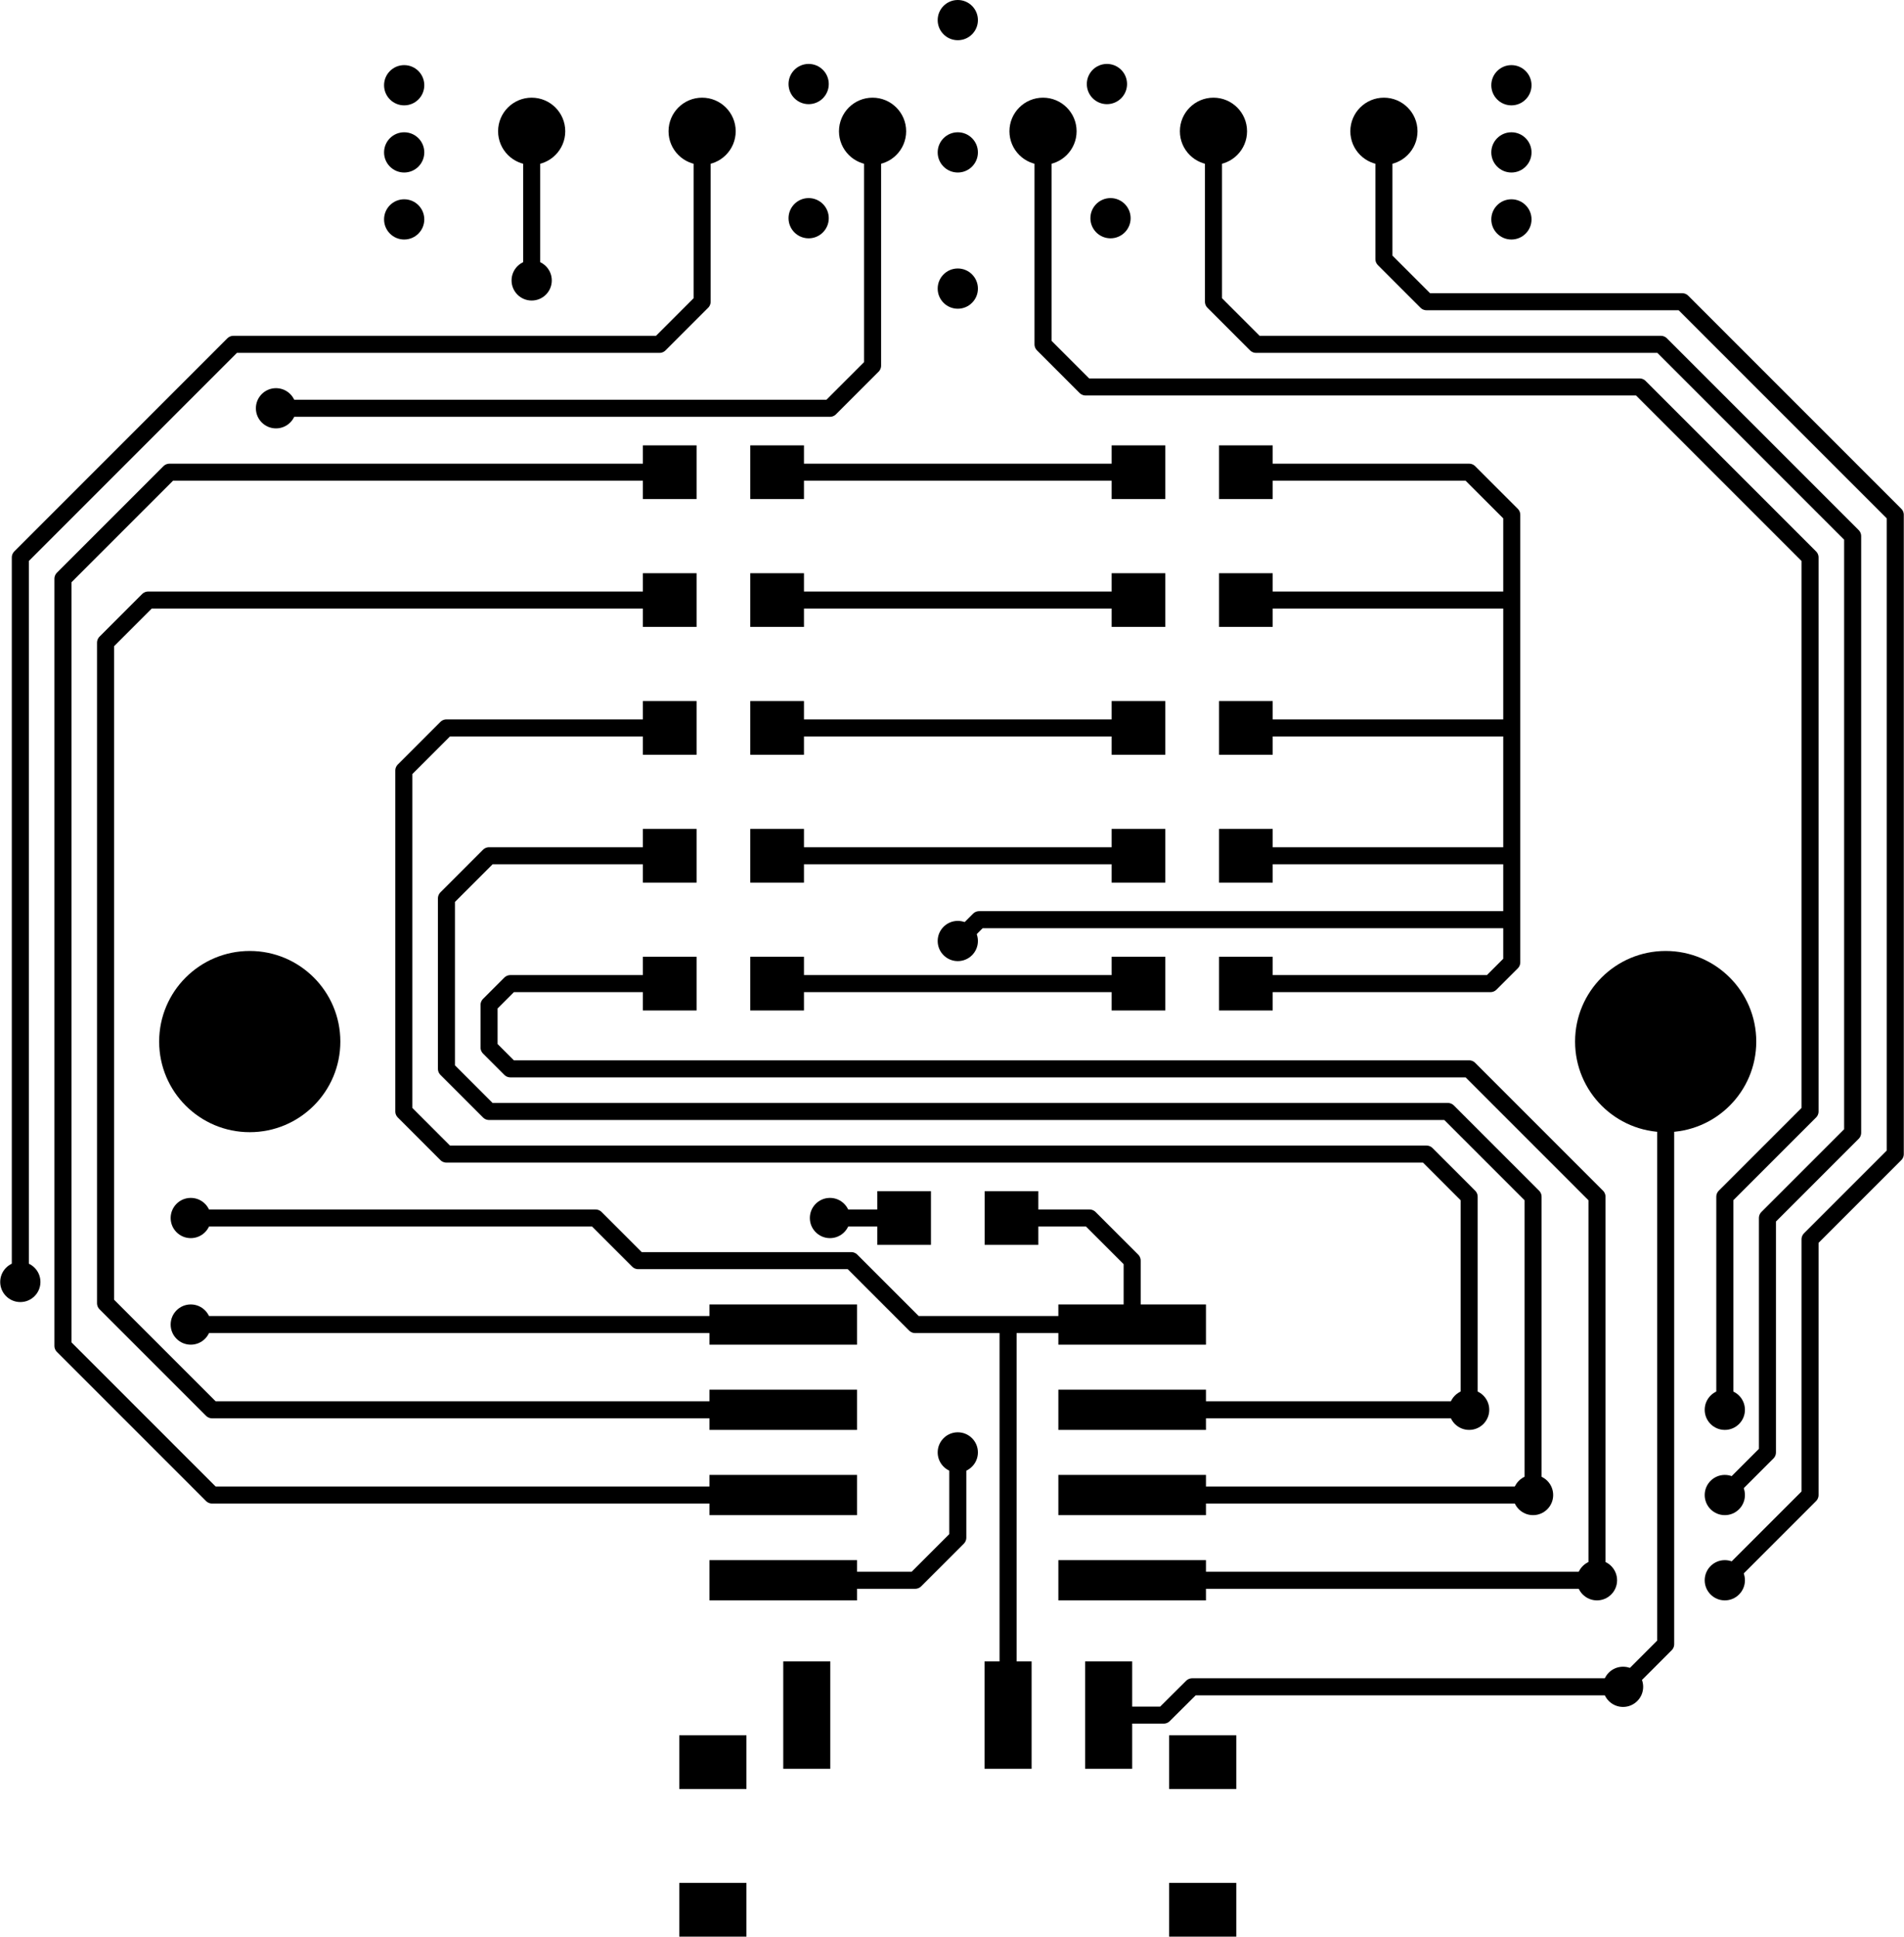 <svg version="1.1" xmlns="http://www.w3.org/2000/svg" xmlns:xlink="http://www.w3.org/1999/xlink" stroke-linecap="round" stroke-linejoin="round" stroke-width="0" fill-rule="evenodd" width="1.117in" height="1.136in" viewBox="82.1 66.15 1116.8 1136.05" id="RUVAdYDNuOF8S8S1Vhoy"><defs><circle cx="0" cy="0" r="53.15" id="RUVAdYDNuOF8S8S1Vhoy_pad-10"/><circle cx="0" cy="0" r="19.7" id="RUVAdYDNuOF8S8S1Vhoy_pad-11"/><rect x="-15.75" y="-15.75" width="31.5" height="31.5" id="RUVAdYDNuOF8S8S1Vhoy_pad-12"/><rect x="-13.8" y="-31.5" width="27.6" height="63" id="RUVAdYDNuOF8S8S1Vhoy_pad-13"/><rect x="-19.7" y="-15.75" width="39.4" height="31.5" id="RUVAdYDNuOF8S8S1Vhoy_pad-14"/><rect x="-43.3" y="-11.8" width="86.6" height="23.6" id="RUVAdYDNuOF8S8S1Vhoy_pad-15"/><circle cx="0" cy="0" r="11.8" id="RUVAdYDNuOF8S8S1Vhoy_pad-16"/></defs><g transform="translate(0,1268.35) scale(1,-1)" fill="currentColor" stroke="currentColor"><use xlink:href="#RUVAdYDNuOF8S8S1Vhoy_pad-10" x="228.5" y="591.2"/><use xlink:href="#RUVAdYDNuOF8S8S1Vhoy_pad-10" x="1059.2" y="591.2"/><use xlink:href="#RUVAdYDNuOF8S8S1Vhoy_pad-11" x="893.9" y="1125.2"/><use xlink:href="#RUVAdYDNuOF8S8S1Vhoy_pad-11" x="793.9" y="1125.2"/><use xlink:href="#RUVAdYDNuOF8S8S1Vhoy_pad-11" x="693.9" y="1125.2"/><use xlink:href="#RUVAdYDNuOF8S8S1Vhoy_pad-11" x="593.9" y="1125.2"/><use xlink:href="#RUVAdYDNuOF8S8S1Vhoy_pad-11" x="493.9" y="1125.2"/><use xlink:href="#RUVAdYDNuOF8S8S1Vhoy_pad-11" x="393.9" y="1125.2"/><use xlink:href="#RUVAdYDNuOF8S8S1Vhoy_pad-12" x="474.9" y="925.2"/><use xlink:href="#RUVAdYDNuOF8S8S1Vhoy_pad-12" x="537.9" y="925.2"/><use xlink:href="#RUVAdYDNuOF8S8S1Vhoy_pad-12" x="537.9" y="850.2"/><use xlink:href="#RUVAdYDNuOF8S8S1Vhoy_pad-12" x="474.9" y="850.2"/><use xlink:href="#RUVAdYDNuOF8S8S1Vhoy_pad-12" x="474.9" y="775.2"/><use xlink:href="#RUVAdYDNuOF8S8S1Vhoy_pad-12" x="537.9" y="775.2"/><use xlink:href="#RUVAdYDNuOF8S8S1Vhoy_pad-12" x="537.9" y="700.2"/><use xlink:href="#RUVAdYDNuOF8S8S1Vhoy_pad-12" x="474.9" y="700.2"/><use xlink:href="#RUVAdYDNuOF8S8S1Vhoy_pad-12" x="474.9" y="625.2"/><use xlink:href="#RUVAdYDNuOF8S8S1Vhoy_pad-12" x="537.9" y="625.2"/><use xlink:href="#RUVAdYDNuOF8S8S1Vhoy_pad-12" x="612.4" y="487.7"/><use xlink:href="#RUVAdYDNuOF8S8S1Vhoy_pad-12" x="675.4" y="487.7"/><use xlink:href="#RUVAdYDNuOF8S8S1Vhoy_pad-12" x="749.9" y="625.2"/><use xlink:href="#RUVAdYDNuOF8S8S1Vhoy_pad-12" x="812.9" y="625.2"/><use xlink:href="#RUVAdYDNuOF8S8S1Vhoy_pad-12" x="812.9" y="700.2"/><use xlink:href="#RUVAdYDNuOF8S8S1Vhoy_pad-12" x="749.9" y="700.2"/><use xlink:href="#RUVAdYDNuOF8S8S1Vhoy_pad-12" x="749.9" y="775.2"/><use xlink:href="#RUVAdYDNuOF8S8S1Vhoy_pad-12" x="812.9" y="775.2"/><use xlink:href="#RUVAdYDNuOF8S8S1Vhoy_pad-12" x="812.9" y="850.2"/><use xlink:href="#RUVAdYDNuOF8S8S1Vhoy_pad-12" x="749.9" y="850.2"/><use xlink:href="#RUVAdYDNuOF8S8S1Vhoy_pad-12" x="749.9" y="925.2"/><use xlink:href="#RUVAdYDNuOF8S8S1Vhoy_pad-12" x="812.9" y="925.2"/><use xlink:href="#RUVAdYDNuOF8S8S1Vhoy_pad-13" x="732.4" y="196.1"/><use xlink:href="#RUVAdYDNuOF8S8S1Vhoy_pad-13" x="673.4" y="196.1"/><use xlink:href="#RUVAdYDNuOF8S8S1Vhoy_pad-13" x="555.3" y="196.1"/><use xlink:href="#RUVAdYDNuOF8S8S1Vhoy_pad-14" x="500.2" y="168.5"/><use xlink:href="#RUVAdYDNuOF8S8S1Vhoy_pad-14" x="500.2" y="81.9"/><use xlink:href="#RUVAdYDNuOF8S8S1Vhoy_pad-14" x="787.6" y="81.9"/><use xlink:href="#RUVAdYDNuOF8S8S1Vhoy_pad-14" x="787.6" y="168.5"/><use xlink:href="#RUVAdYDNuOF8S8S1Vhoy_pad-15" x="746.2" y="275.2"/><use xlink:href="#RUVAdYDNuOF8S8S1Vhoy_pad-15" x="746.2" y="325.2"/><use xlink:href="#RUVAdYDNuOF8S8S1Vhoy_pad-15" x="746.2" y="375.2"/><use xlink:href="#RUVAdYDNuOF8S8S1Vhoy_pad-15" x="746.2" y="425.2"/><use xlink:href="#RUVAdYDNuOF8S8S1Vhoy_pad-15" x="541.5" y="425.2"/><use xlink:href="#RUVAdYDNuOF8S8S1Vhoy_pad-15" x="541.5" y="375.2"/><use xlink:href="#RUVAdYDNuOF8S8S1Vhoy_pad-15" x="541.5" y="325.2"/><use xlink:href="#RUVAdYDNuOF8S8S1Vhoy_pad-15" x="541.5" y="275.2"/><use xlink:href="#RUVAdYDNuOF8S8S1Vhoy_pad-16" x="643.9" y="350.2"/><use xlink:href="#RUVAdYDNuOF8S8S1Vhoy_pad-16" x="568.9" y="487.7"/><use xlink:href="#RUVAdYDNuOF8S8S1Vhoy_pad-16" x="643.9" y="650.2"/><use xlink:href="#RUVAdYDNuOF8S8S1Vhoy_pad-16" x="943.9" y="375.2"/><use xlink:href="#RUVAdYDNuOF8S8S1Vhoy_pad-16" x="981.4" y="325.2"/><use xlink:href="#RUVAdYDNuOF8S8S1Vhoy_pad-16" x="1018.9" y="275.2"/><use xlink:href="#RUVAdYDNuOF8S8S1Vhoy_pad-16" x="1034.2" y="212.7"/><use xlink:href="#RUVAdYDNuOF8S8S1Vhoy_pad-16" x="1093.9" y="275.2"/><use xlink:href="#RUVAdYDNuOF8S8S1Vhoy_pad-16" x="1093.9" y="325.2"/><use xlink:href="#RUVAdYDNuOF8S8S1Vhoy_pad-16" x="1093.9" y="375.2"/><use xlink:href="#RUVAdYDNuOF8S8S1Vhoy_pad-16" x="643.9" y="1032.9"/><use xlink:href="#RUVAdYDNuOF8S8S1Vhoy_pad-16" x="643.9" y="1112.8"/><use xlink:href="#RUVAdYDNuOF8S8S1Vhoy_pad-16" x="643.9" y="1190.4"/><use xlink:href="#RUVAdYDNuOF8S8S1Vhoy_pad-16" x="731.4" y="1152.9"/><use xlink:href="#RUVAdYDNuOF8S8S1Vhoy_pad-16" x="733.5" y="1074.2"/><use xlink:href="#RUVAdYDNuOF8S8S1Vhoy_pad-16" x="556.4" y="1074.2"/><use xlink:href="#RUVAdYDNuOF8S8S1Vhoy_pad-16" x="556.4" y="1152.9"/><use xlink:href="#RUVAdYDNuOF8S8S1Vhoy_pad-16" x="393.9" y="1037.7"/><use xlink:href="#RUVAdYDNuOF8S8S1Vhoy_pad-16" x="319.1" y="1073.5"/><use xlink:href="#RUVAdYDNuOF8S8S1Vhoy_pad-16" x="319.1" y="1112.8"/><use xlink:href="#RUVAdYDNuOF8S8S1Vhoy_pad-16" x="319.1" y="1152.2"/><use xlink:href="#RUVAdYDNuOF8S8S1Vhoy_pad-16" x="243.9" y="962.7"/><use xlink:href="#RUVAdYDNuOF8S8S1Vhoy_pad-16" x="193.9" y="487.7"/><use xlink:href="#RUVAdYDNuOF8S8S1Vhoy_pad-16" x="193.9" y="425.2"/><use xlink:href="#RUVAdYDNuOF8S8S1Vhoy_pad-16" x="93.9" y="450.2"/><use xlink:href="#RUVAdYDNuOF8S8S1Vhoy_pad-16" x="968.7" y="1073.5"/><use xlink:href="#RUVAdYDNuOF8S8S1Vhoy_pad-16" x="968.7" y="1112.8"/><use xlink:href="#RUVAdYDNuOF8S8S1Vhoy_pad-16" x="968.7" y="1152.2"/><path d="M 541.5 325.2 206.4 325.2 118.9 412.7 118.9 862.7 181.4 925.2 474.9 925.2 M 537.9 925.2 749.9 925.2 M 718.9 975.2 1043.9 975.2 1143.9 875.2 1143.9 550.2 1093.9 500.2 1093.9 375.2 M 1118.9 350.2 1093.9 325.2 M 1118.9 350.2 1118.9 487.7 1168.9 537.7 1168.9 887.7 1056.4 1000.2 818.9 1000.2 793.9 1025.2 793.9 1125.2 M 893.9 1125.2 893.9 1050.2 918.9 1025.2 1068.9 1025.2 1193.9 900.2 1193.9 525.2 1143.9 475.2 1143.9 325.2 1093.9 275.2 M 1059.2 237.7 1059.2 591.2 M 1018.9 500.2 1018.9 275.2 746.2 275.2 M 746.2 325.2 981.4 325.2 981.4 500.2 931.4 550.2 368.9 550.2 343.9 575.2 343.9 675.2 368.9 700.2 474.9 700.2 M 537.9 700.2 749.9 700.2 M 812.9 700.2 968.9 700.2 968.9 662.7 656.4 662.7 643.9 650.2 M 537.9 625.2 749.9 625.2 M 812.9 625.2 956.4 625.2 968.9 637.7 968.9 662.7 M 968.9 700.2 968.9 775.2 968.9 850.2 812.9 850.2 M 749.9 850.2 537.9 850.2 M 474.9 850.2 168.9 850.2 143.9 825.2 143.9 437.7 206.4 375.2 541.5 375.2 M 541.5 425.2 193.9 425.2 M 193.9 487.7 431.4 487.7 456.4 462.7 581.4 462.7 618.9 425.2 673.4 425.2 746.2 425.2 746.2 462.7 721.2 487.7 675.4 487.7 M 673.4 425.2 673.4 196.1 M 732.4 196.1 764.7 196.1 781.4 212.7 1034.2 212.7 1059.2 237.7 M 943.9 375.2 746.2 375.2 M 643.9 350.2 643.9 300.2 618.9 275.2 541.5 275.2 M 568.9 487.7 612.4 487.7 M 474.9 625.2 381.4 625.2 368.9 612.7 368.9 587.7 381.4 575.2 943.9 575.2 1018.9 500.2 M 943.9 500.2 943.9 375.2 M 943.9 500.2 918.9 525.2 343.9 525.2 318.9 550.2 318.9 750.2 343.9 775.2 474.9 775.2 M 537.9 775.2 749.9 775.2 M 812.9 775.2 968.9 775.2 M 968.9 850.2 968.9 900.2 943.9 925.2 812.9 925.2 M 718.9 975.2 693.9 1000.2 693.9 1125.2 M 593.9 1125.2 593.9 987.7 568.9 962.7 243.9 962.7 M 218.9 1000.2 93.9 875.2 93.9 450.2 M 218.9 1000.2 468.9 1000.2 493.9 1025.2 493.9 1125.2 M 393.9 1125.2 393.9 1037.7" fill="none" stroke-width="10"/></g></svg>